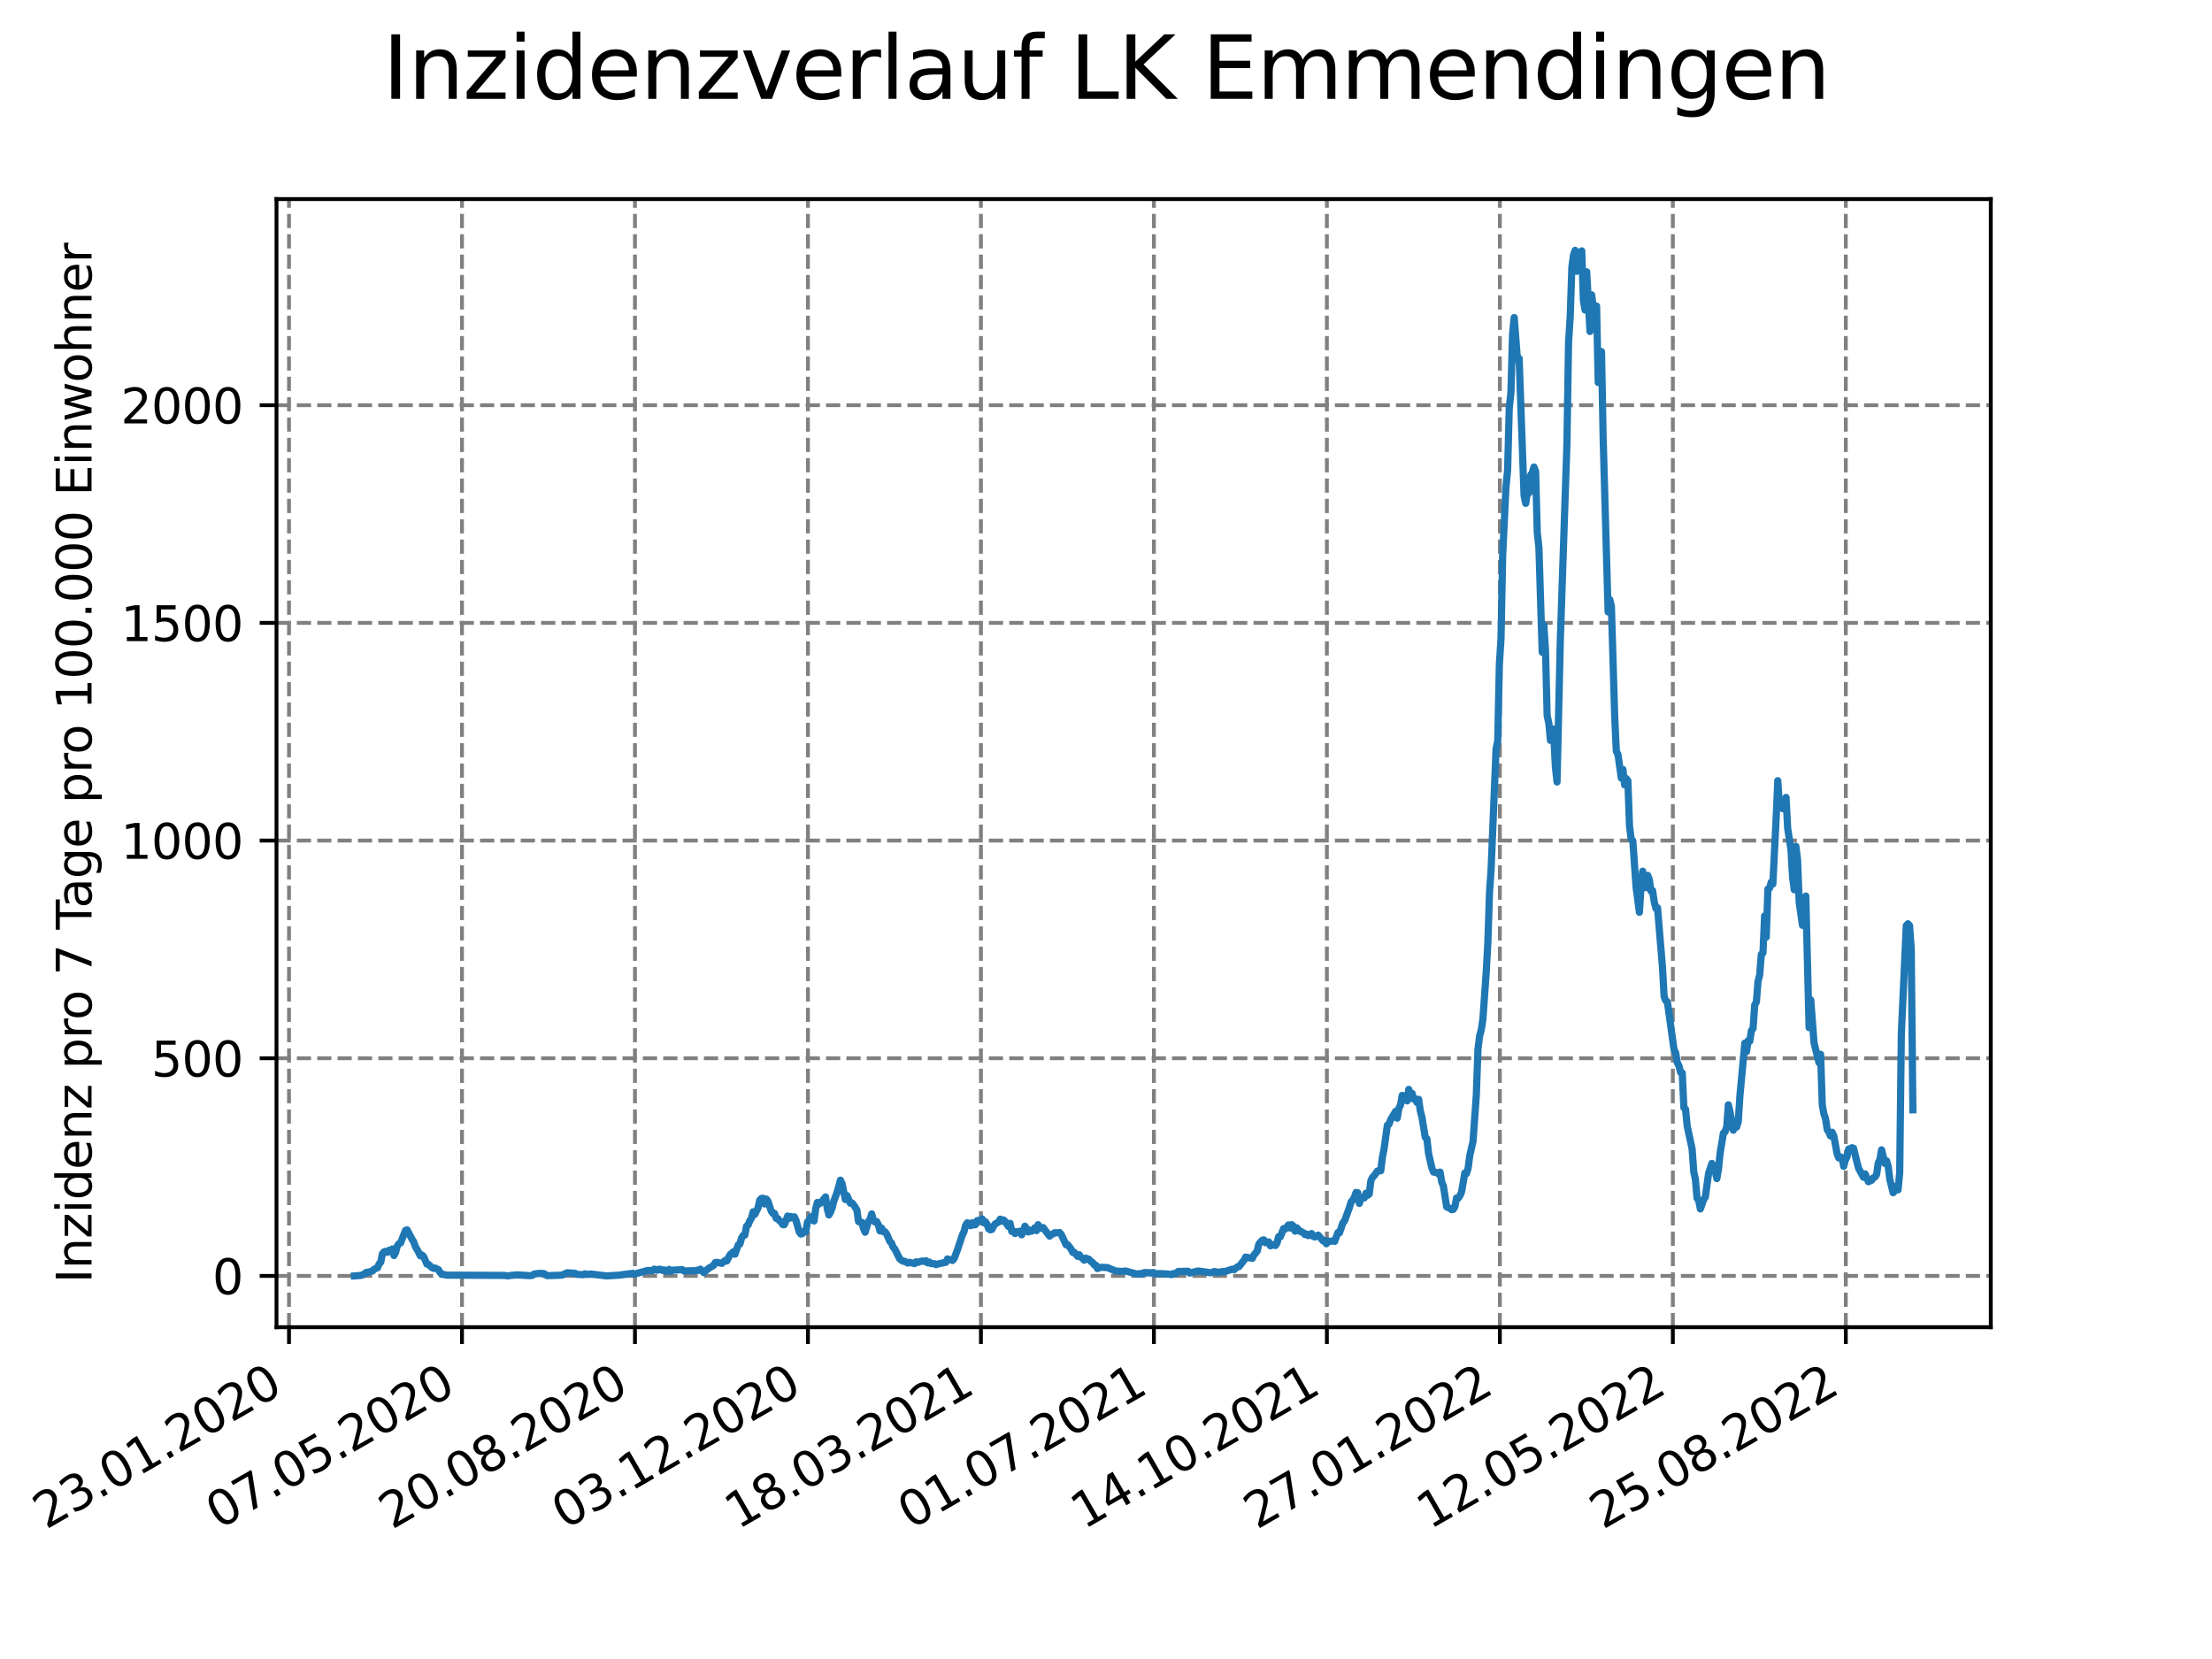 <?xml version="1.0" encoding="utf-8" standalone="no"?>
<!DOCTYPE svg PUBLIC "-//W3C//DTD SVG 1.1//EN"
  "http://www.w3.org/Graphics/SVG/1.1/DTD/svg11.dtd">
<svg xmlns:xlink="http://www.w3.org/1999/xlink" width="460.8pt" height="345.6pt" viewBox="0 0 460.8 345.6" xmlns="http://www.w3.org/2000/svg" version="1.1">
 <defs>
  <style type="text/css">*{stroke-linejoin: round; stroke-linecap: butt}</style>
 </defs>
 <g id="figure_1">
  <g id="patch_1">
   <path d="M 0 345.6 
L 460.8 345.6 
L 460.8 0 
L 0 0 
z
" style="fill: #ffffff"/>
  </g>
  <g id="axes_1">
   <g id="patch_2">
    <path d="M 57.6 276.48 
L 414.72 276.48 
L 414.72 41.472 
L 57.6 41.472 
z
" style="fill: #ffffff"/>
   </g>
   <g id="matplotlib.axis_1">
    <g id="xtick_1">
     <g id="line2d_1">
      <path d="M 60.205 276.48 
L 60.205 41.472 
" clip-path="url(#p32e1663205)" style="fill: none; stroke-dasharray: 2.96,1.28; stroke-dashoffset: 0; stroke: #808080; stroke-width: 0.8"/>
     </g>
     <g id="line2d_2">
      <defs>
       <path id="m2d0ac2be92" d="M 0 0 
L 0 3.5 
" style="stroke: #000000; stroke-width: 0.8"/>
      </defs>
      <g>
       <use xlink:href="#m2d0ac2be92" x="60.205" y="276.48" style="stroke: #000000; stroke-width: 0.8"/>
      </g>
     </g>
     <g id="text_1">
      <!-- 23.01.2020 -->
      <g transform="translate(9.58 318.689) rotate(-30) scale(0.1 -0.1)">
       <defs>
        <path id="DejaVuSans-32" d="M 1228 531 
L 3431 531 
L 3431 0 
L 469 0 
L 469 531 
Q 828 903 1448 1529 
Q 2069 2156 2228 2338 
Q 2531 2678 2651 2914 
Q 2772 3150 2772 3378 
Q 2772 3750 2511 3984 
Q 2250 4219 1831 4219 
Q 1534 4219 1204 4116 
Q 875 4013 500 3803 
L 500 4441 
Q 881 4594 1212 4672 
Q 1544 4750 1819 4750 
Q 2544 4750 2975 4387 
Q 3406 4025 3406 3419 
Q 3406 3131 3298 2873 
Q 3191 2616 2906 2266 
Q 2828 2175 2409 1742 
Q 1991 1309 1228 531 
z
" transform="scale(0.016)"/>
        <path id="DejaVuSans-33" d="M 2597 2516 
Q 3050 2419 3304 2112 
Q 3559 1806 3559 1356 
Q 3559 666 3084 287 
Q 2609 -91 1734 -91 
Q 1441 -91 1130 -33 
Q 819 25 488 141 
L 488 750 
Q 750 597 1062 519 
Q 1375 441 1716 441 
Q 2309 441 2620 675 
Q 2931 909 2931 1356 
Q 2931 1769 2642 2001 
Q 2353 2234 1838 2234 
L 1294 2234 
L 1294 2753 
L 1863 2753 
Q 2328 2753 2575 2939 
Q 2822 3125 2822 3475 
Q 2822 3834 2567 4026 
Q 2313 4219 1838 4219 
Q 1578 4219 1281 4162 
Q 984 4106 628 3988 
L 628 4550 
Q 988 4650 1302 4700 
Q 1616 4750 1894 4750 
Q 2613 4750 3031 4423 
Q 3450 4097 3450 3541 
Q 3450 3153 3228 2886 
Q 3006 2619 2597 2516 
z
" transform="scale(0.016)"/>
        <path id="DejaVuSans-2e" d="M 684 794 
L 1344 794 
L 1344 0 
L 684 0 
L 684 794 
z
" transform="scale(0.016)"/>
        <path id="DejaVuSans-30" d="M 2034 4250 
Q 1547 4250 1301 3770 
Q 1056 3291 1056 2328 
Q 1056 1369 1301 889 
Q 1547 409 2034 409 
Q 2525 409 2770 889 
Q 3016 1369 3016 2328 
Q 3016 3291 2770 3770 
Q 2525 4250 2034 4250 
z
M 2034 4750 
Q 2819 4750 3233 4129 
Q 3647 3509 3647 2328 
Q 3647 1150 3233 529 
Q 2819 -91 2034 -91 
Q 1250 -91 836 529 
Q 422 1150 422 2328 
Q 422 3509 836 4129 
Q 1250 4750 2034 4750 
z
" transform="scale(0.016)"/>
        <path id="DejaVuSans-31" d="M 794 531 
L 1825 531 
L 1825 4091 
L 703 3866 
L 703 4441 
L 1819 4666 
L 2450 4666 
L 2450 531 
L 3481 531 
L 3481 0 
L 794 0 
L 794 531 
z
" transform="scale(0.016)"/>
       </defs>
       <use xlink:href="#DejaVuSans-32"/>
       <use xlink:href="#DejaVuSans-33" x="63.623"/>
       <use xlink:href="#DejaVuSans-2e" x="127.246"/>
       <use xlink:href="#DejaVuSans-30" x="159.033"/>
       <use xlink:href="#DejaVuSans-31" x="222.656"/>
       <use xlink:href="#DejaVuSans-2e" x="286.279"/>
       <use xlink:href="#DejaVuSans-32" x="318.066"/>
       <use xlink:href="#DejaVuSans-30" x="381.689"/>
       <use xlink:href="#DejaVuSans-32" x="445.312"/>
       <use xlink:href="#DejaVuSans-30" x="508.936"/>
      </g>
     </g>
    </g>
    <g id="xtick_2">
     <g id="line2d_3">
      <path d="M 96.24 276.48 
L 96.24 41.472 
" clip-path="url(#p32e1663205)" style="fill: none; stroke-dasharray: 2.96,1.28; stroke-dashoffset: 0; stroke: #808080; stroke-width: 0.8"/>
     </g>
     <g id="line2d_4">
      <g>
       <use xlink:href="#m2d0ac2be92" x="96.24" y="276.48" style="stroke: #000000; stroke-width: 0.8"/>
      </g>
     </g>
     <g id="text_2">
      <!-- 07.05.2020 -->
      <g transform="translate(45.615 318.689) rotate(-30) scale(0.1 -0.1)">
       <defs>
        <path id="DejaVuSans-37" d="M 525 4666 
L 3525 4666 
L 3525 4397 
L 1831 0 
L 1172 0 
L 2766 4134 
L 525 4134 
L 525 4666 
z
" transform="scale(0.016)"/>
        <path id="DejaVuSans-35" d="M 691 4666 
L 3169 4666 
L 3169 4134 
L 1269 4134 
L 1269 2991 
Q 1406 3038 1543 3061 
Q 1681 3084 1819 3084 
Q 2600 3084 3056 2656 
Q 3513 2228 3513 1497 
Q 3513 744 3044 326 
Q 2575 -91 1722 -91 
Q 1428 -91 1123 -41 
Q 819 9 494 109 
L 494 744 
Q 775 591 1075 516 
Q 1375 441 1709 441 
Q 2250 441 2565 725 
Q 2881 1009 2881 1497 
Q 2881 1984 2565 2268 
Q 2250 2553 1709 2553 
Q 1456 2553 1204 2497 
Q 953 2441 691 2322 
L 691 4666 
z
" transform="scale(0.016)"/>
       </defs>
       <use xlink:href="#DejaVuSans-30"/>
       <use xlink:href="#DejaVuSans-37" x="63.623"/>
       <use xlink:href="#DejaVuSans-2e" x="127.246"/>
       <use xlink:href="#DejaVuSans-30" x="159.033"/>
       <use xlink:href="#DejaVuSans-35" x="222.656"/>
       <use xlink:href="#DejaVuSans-2e" x="286.279"/>
       <use xlink:href="#DejaVuSans-32" x="318.066"/>
       <use xlink:href="#DejaVuSans-30" x="381.689"/>
       <use xlink:href="#DejaVuSans-32" x="445.312"/>
       <use xlink:href="#DejaVuSans-30" x="508.936"/>
      </g>
     </g>
    </g>
    <g id="xtick_3">
     <g id="line2d_5">
      <path d="M 132.275 276.48 
L 132.275 41.472 
" clip-path="url(#p32e1663205)" style="fill: none; stroke-dasharray: 2.96,1.28; stroke-dashoffset: 0; stroke: #808080; stroke-width: 0.8"/>
     </g>
     <g id="line2d_6">
      <g>
       <use xlink:href="#m2d0ac2be92" x="132.275" y="276.48" style="stroke: #000000; stroke-width: 0.8"/>
      </g>
     </g>
     <g id="text_3">
      <!-- 20.08.2020 -->
      <g transform="translate(81.649 318.689) rotate(-30) scale(0.1 -0.1)">
       <defs>
        <path id="DejaVuSans-38" d="M 2034 2216 
Q 1584 2216 1326 1975 
Q 1069 1734 1069 1313 
Q 1069 891 1326 650 
Q 1584 409 2034 409 
Q 2484 409 2743 651 
Q 3003 894 3003 1313 
Q 3003 1734 2745 1975 
Q 2488 2216 2034 2216 
z
M 1403 2484 
Q 997 2584 770 2862 
Q 544 3141 544 3541 
Q 544 4100 942 4425 
Q 1341 4750 2034 4750 
Q 2731 4750 3128 4425 
Q 3525 4100 3525 3541 
Q 3525 3141 3298 2862 
Q 3072 2584 2669 2484 
Q 3125 2378 3379 2068 
Q 3634 1759 3634 1313 
Q 3634 634 3220 271 
Q 2806 -91 2034 -91 
Q 1263 -91 848 271 
Q 434 634 434 1313 
Q 434 1759 690 2068 
Q 947 2378 1403 2484 
z
M 1172 3481 
Q 1172 3119 1398 2916 
Q 1625 2713 2034 2713 
Q 2441 2713 2670 2916 
Q 2900 3119 2900 3481 
Q 2900 3844 2670 4047 
Q 2441 4250 2034 4250 
Q 1625 4250 1398 4047 
Q 1172 3844 1172 3481 
z
" transform="scale(0.016)"/>
       </defs>
       <use xlink:href="#DejaVuSans-32"/>
       <use xlink:href="#DejaVuSans-30" x="63.623"/>
       <use xlink:href="#DejaVuSans-2e" x="127.246"/>
       <use xlink:href="#DejaVuSans-30" x="159.033"/>
       <use xlink:href="#DejaVuSans-38" x="222.656"/>
       <use xlink:href="#DejaVuSans-2e" x="286.279"/>
       <use xlink:href="#DejaVuSans-32" x="318.066"/>
       <use xlink:href="#DejaVuSans-30" x="381.689"/>
       <use xlink:href="#DejaVuSans-32" x="445.312"/>
       <use xlink:href="#DejaVuSans-30" x="508.936"/>
      </g>
     </g>
    </g>
    <g id="xtick_4">
     <g id="line2d_7">
      <path d="M 168.309 276.48 
L 168.309 41.472 
" clip-path="url(#p32e1663205)" style="fill: none; stroke-dasharray: 2.96,1.28; stroke-dashoffset: 0; stroke: #808080; stroke-width: 0.8"/>
     </g>
     <g id="line2d_8">
      <g>
       <use xlink:href="#m2d0ac2be92" x="168.309" y="276.48" style="stroke: #000000; stroke-width: 0.8"/>
      </g>
     </g>
     <g id="text_4">
      <!-- 03.12.2020 -->
      <g transform="translate(117.684 318.689) rotate(-30) scale(0.1 -0.1)">
       <use xlink:href="#DejaVuSans-30"/>
       <use xlink:href="#DejaVuSans-33" x="63.623"/>
       <use xlink:href="#DejaVuSans-2e" x="127.246"/>
       <use xlink:href="#DejaVuSans-31" x="159.033"/>
       <use xlink:href="#DejaVuSans-32" x="222.656"/>
       <use xlink:href="#DejaVuSans-2e" x="286.279"/>
       <use xlink:href="#DejaVuSans-32" x="318.066"/>
       <use xlink:href="#DejaVuSans-30" x="381.689"/>
       <use xlink:href="#DejaVuSans-32" x="445.312"/>
       <use xlink:href="#DejaVuSans-30" x="508.936"/>
      </g>
     </g>
    </g>
    <g id="xtick_5">
     <g id="line2d_9">
      <path d="M 204.344 276.48 
L 204.344 41.472 
" clip-path="url(#p32e1663205)" style="fill: none; stroke-dasharray: 2.96,1.28; stroke-dashoffset: 0; stroke: #808080; stroke-width: 0.8"/>
     </g>
     <g id="line2d_10">
      <g>
       <use xlink:href="#m2d0ac2be92" x="204.344" y="276.48" style="stroke: #000000; stroke-width: 0.8"/>
      </g>
     </g>
     <g id="text_5">
      <!-- 18.03.2021 -->
      <g transform="translate(153.719 318.689) rotate(-30) scale(0.1 -0.1)">
       <use xlink:href="#DejaVuSans-31"/>
       <use xlink:href="#DejaVuSans-38" x="63.623"/>
       <use xlink:href="#DejaVuSans-2e" x="127.246"/>
       <use xlink:href="#DejaVuSans-30" x="159.033"/>
       <use xlink:href="#DejaVuSans-33" x="222.656"/>
       <use xlink:href="#DejaVuSans-2e" x="286.279"/>
       <use xlink:href="#DejaVuSans-32" x="318.066"/>
       <use xlink:href="#DejaVuSans-30" x="381.689"/>
       <use xlink:href="#DejaVuSans-32" x="445.312"/>
       <use xlink:href="#DejaVuSans-31" x="508.936"/>
      </g>
     </g>
    </g>
    <g id="xtick_6">
     <g id="line2d_11">
      <path d="M 240.378 276.48 
L 240.378 41.472 
" clip-path="url(#p32e1663205)" style="fill: none; stroke-dasharray: 2.96,1.28; stroke-dashoffset: 0; stroke: #808080; stroke-width: 0.8"/>
     </g>
     <g id="line2d_12">
      <g>
       <use xlink:href="#m2d0ac2be92" x="240.378" y="276.48" style="stroke: #000000; stroke-width: 0.8"/>
      </g>
     </g>
     <g id="text_6">
      <!-- 01.07.2021 -->
      <g transform="translate(189.753 318.689) rotate(-30) scale(0.1 -0.1)">
       <use xlink:href="#DejaVuSans-30"/>
       <use xlink:href="#DejaVuSans-31" x="63.623"/>
       <use xlink:href="#DejaVuSans-2e" x="127.246"/>
       <use xlink:href="#DejaVuSans-30" x="159.033"/>
       <use xlink:href="#DejaVuSans-37" x="222.656"/>
       <use xlink:href="#DejaVuSans-2e" x="286.279"/>
       <use xlink:href="#DejaVuSans-32" x="318.066"/>
       <use xlink:href="#DejaVuSans-30" x="381.689"/>
       <use xlink:href="#DejaVuSans-32" x="445.312"/>
       <use xlink:href="#DejaVuSans-31" x="508.936"/>
      </g>
     </g>
    </g>
    <g id="xtick_7">
     <g id="line2d_13">
      <path d="M 276.413 276.48 
L 276.413 41.472 
" clip-path="url(#p32e1663205)" style="fill: none; stroke-dasharray: 2.96,1.28; stroke-dashoffset: 0; stroke: #808080; stroke-width: 0.8"/>
     </g>
     <g id="line2d_14">
      <g>
       <use xlink:href="#m2d0ac2be92" x="276.413" y="276.48" style="stroke: #000000; stroke-width: 0.8"/>
      </g>
     </g>
     <g id="text_7">
      <!-- 14.10.2021 -->
      <g transform="translate(225.788 318.689) rotate(-30) scale(0.1 -0.1)">
       <defs>
        <path id="DejaVuSans-34" d="M 2419 4116 
L 825 1625 
L 2419 1625 
L 2419 4116 
z
M 2253 4666 
L 3047 4666 
L 3047 1625 
L 3713 1625 
L 3713 1100 
L 3047 1100 
L 3047 0 
L 2419 0 
L 2419 1100 
L 313 1100 
L 313 1709 
L 2253 4666 
z
" transform="scale(0.016)"/>
       </defs>
       <use xlink:href="#DejaVuSans-31"/>
       <use xlink:href="#DejaVuSans-34" x="63.623"/>
       <use xlink:href="#DejaVuSans-2e" x="127.246"/>
       <use xlink:href="#DejaVuSans-31" x="159.033"/>
       <use xlink:href="#DejaVuSans-30" x="222.656"/>
       <use xlink:href="#DejaVuSans-2e" x="286.279"/>
       <use xlink:href="#DejaVuSans-32" x="318.066"/>
       <use xlink:href="#DejaVuSans-30" x="381.689"/>
       <use xlink:href="#DejaVuSans-32" x="445.312"/>
       <use xlink:href="#DejaVuSans-31" x="508.936"/>
      </g>
     </g>
    </g>
    <g id="xtick_8">
     <g id="line2d_15">
      <path d="M 312.448 276.48 
L 312.448 41.472 
" clip-path="url(#p32e1663205)" style="fill: none; stroke-dasharray: 2.96,1.28; stroke-dashoffset: 0; stroke: #808080; stroke-width: 0.8"/>
     </g>
     <g id="line2d_16">
      <g>
       <use xlink:href="#m2d0ac2be92" x="312.448" y="276.48" style="stroke: #000000; stroke-width: 0.8"/>
      </g>
     </g>
     <g id="text_8">
      <!-- 27.01.2022 -->
      <g transform="translate(261.822 318.689) rotate(-30) scale(0.1 -0.1)">
       <use xlink:href="#DejaVuSans-32"/>
       <use xlink:href="#DejaVuSans-37" x="63.623"/>
       <use xlink:href="#DejaVuSans-2e" x="127.246"/>
       <use xlink:href="#DejaVuSans-30" x="159.033"/>
       <use xlink:href="#DejaVuSans-31" x="222.656"/>
       <use xlink:href="#DejaVuSans-2e" x="286.279"/>
       <use xlink:href="#DejaVuSans-32" x="318.066"/>
       <use xlink:href="#DejaVuSans-30" x="381.689"/>
       <use xlink:href="#DejaVuSans-32" x="445.312"/>
       <use xlink:href="#DejaVuSans-32" x="508.936"/>
      </g>
     </g>
    </g>
    <g id="xtick_9">
     <g id="line2d_17">
      <path d="M 348.482 276.48 
L 348.482 41.472 
" clip-path="url(#p32e1663205)" style="fill: none; stroke-dasharray: 2.96,1.28; stroke-dashoffset: 0; stroke: #808080; stroke-width: 0.8"/>
     </g>
     <g id="line2d_18">
      <g>
       <use xlink:href="#m2d0ac2be92" x="348.482" y="276.48" style="stroke: #000000; stroke-width: 0.8"/>
      </g>
     </g>
     <g id="text_9">
      <!-- 12.05.2022 -->
      <g transform="translate(297.857 318.689) rotate(-30) scale(0.1 -0.1)">
       <use xlink:href="#DejaVuSans-31"/>
       <use xlink:href="#DejaVuSans-32" x="63.623"/>
       <use xlink:href="#DejaVuSans-2e" x="127.246"/>
       <use xlink:href="#DejaVuSans-30" x="159.033"/>
       <use xlink:href="#DejaVuSans-35" x="222.656"/>
       <use xlink:href="#DejaVuSans-2e" x="286.279"/>
       <use xlink:href="#DejaVuSans-32" x="318.066"/>
       <use xlink:href="#DejaVuSans-30" x="381.689"/>
       <use xlink:href="#DejaVuSans-32" x="445.312"/>
       <use xlink:href="#DejaVuSans-32" x="508.936"/>
      </g>
     </g>
    </g>
    <g id="xtick_10">
     <g id="line2d_19">
      <path d="M 384.517 276.48 
L 384.517 41.472 
" clip-path="url(#p32e1663205)" style="fill: none; stroke-dasharray: 2.96,1.28; stroke-dashoffset: 0; stroke: #808080; stroke-width: 0.8"/>
     </g>
     <g id="line2d_20">
      <g>
       <use xlink:href="#m2d0ac2be92" x="384.517" y="276.48" style="stroke: #000000; stroke-width: 0.8"/>
      </g>
     </g>
     <g id="text_10">
      <!-- 25.08.2022 -->
      <g transform="translate(333.892 318.689) rotate(-30) scale(0.1 -0.1)">
       <use xlink:href="#DejaVuSans-32"/>
       <use xlink:href="#DejaVuSans-35" x="63.623"/>
       <use xlink:href="#DejaVuSans-2e" x="127.246"/>
       <use xlink:href="#DejaVuSans-30" x="159.033"/>
       <use xlink:href="#DejaVuSans-38" x="222.656"/>
       <use xlink:href="#DejaVuSans-2e" x="286.279"/>
       <use xlink:href="#DejaVuSans-32" x="318.066"/>
       <use xlink:href="#DejaVuSans-30" x="381.689"/>
       <use xlink:href="#DejaVuSans-32" x="445.312"/>
       <use xlink:href="#DejaVuSans-32" x="508.936"/>
      </g>
     </g>
    </g>
   </g>
   <g id="matplotlib.axis_2">
    <g id="ytick_1">
     <g id="line2d_21">
      <path d="M 57.6 265.798 
L 414.72 265.798 
" clip-path="url(#p32e1663205)" style="fill: none; stroke-dasharray: 2.96,1.28; stroke-dashoffset: 0; stroke: #808080; stroke-width: 0.8"/>
     </g>
     <g id="line2d_22">
      <defs>
       <path id="m5d5b5d10de" d="M 0 0 
L -3.5 0 
" style="stroke: #000000; stroke-width: 0.8"/>
      </defs>
      <g>
       <use xlink:href="#m5d5b5d10de" x="57.6" y="265.798" style="stroke: #000000; stroke-width: 0.8"/>
      </g>
     </g>
     <g id="text_11">
      <!-- 0 -->
      <g transform="translate(44.237 269.597) scale(0.1 -0.1)">
       <use xlink:href="#DejaVuSans-30"/>
      </g>
     </g>
    </g>
    <g id="ytick_2">
     <g id="line2d_23">
      <path d="M 57.6 220.451 
L 414.72 220.451 
" clip-path="url(#p32e1663205)" style="fill: none; stroke-dasharray: 2.96,1.28; stroke-dashoffset: 0; stroke: #808080; stroke-width: 0.8"/>
     </g>
     <g id="line2d_24">
      <g>
       <use xlink:href="#m5d5b5d10de" x="57.6" y="220.451" style="stroke: #000000; stroke-width: 0.8"/>
      </g>
     </g>
     <g id="text_12">
      <!-- 500 -->
      <g transform="translate(31.512 224.25) scale(0.1 -0.1)">
       <use xlink:href="#DejaVuSans-35"/>
       <use xlink:href="#DejaVuSans-30" x="63.623"/>
       <use xlink:href="#DejaVuSans-30" x="127.246"/>
      </g>
     </g>
    </g>
    <g id="ytick_3">
     <g id="line2d_25">
      <path d="M 57.6 175.104 
L 414.72 175.104 
" clip-path="url(#p32e1663205)" style="fill: none; stroke-dasharray: 2.96,1.28; stroke-dashoffset: 0; stroke: #808080; stroke-width: 0.8"/>
     </g>
     <g id="line2d_26">
      <g>
       <use xlink:href="#m5d5b5d10de" x="57.6" y="175.104" style="stroke: #000000; stroke-width: 0.8"/>
      </g>
     </g>
     <g id="text_13">
      <!-- 1000 -->
      <g transform="translate(25.15 178.903) scale(0.1 -0.1)">
       <use xlink:href="#DejaVuSans-31"/>
       <use xlink:href="#DejaVuSans-30" x="63.623"/>
       <use xlink:href="#DejaVuSans-30" x="127.246"/>
       <use xlink:href="#DejaVuSans-30" x="190.869"/>
      </g>
     </g>
    </g>
    <g id="ytick_4">
     <g id="line2d_27">
      <path d="M 57.6 129.757 
L 414.72 129.757 
" clip-path="url(#p32e1663205)" style="fill: none; stroke-dasharray: 2.96,1.28; stroke-dashoffset: 0; stroke: #808080; stroke-width: 0.8"/>
     </g>
     <g id="line2d_28">
      <g>
       <use xlink:href="#m5d5b5d10de" x="57.6" y="129.757" style="stroke: #000000; stroke-width: 0.8"/>
      </g>
     </g>
     <g id="text_14">
      <!-- 1500 -->
      <g transform="translate(25.15 133.556) scale(0.1 -0.1)">
       <use xlink:href="#DejaVuSans-31"/>
       <use xlink:href="#DejaVuSans-35" x="63.623"/>
       <use xlink:href="#DejaVuSans-30" x="127.246"/>
       <use xlink:href="#DejaVuSans-30" x="190.869"/>
      </g>
     </g>
    </g>
    <g id="ytick_5">
     <g id="line2d_29">
      <path d="M 57.6 84.41 
L 414.72 84.41 
" clip-path="url(#p32e1663205)" style="fill: none; stroke-dasharray: 2.96,1.28; stroke-dashoffset: 0; stroke: #808080; stroke-width: 0.8"/>
     </g>
     <g id="line2d_30">
      <g>
       <use xlink:href="#m5d5b5d10de" x="57.6" y="84.41" style="stroke: #000000; stroke-width: 0.8"/>
      </g>
     </g>
     <g id="text_15">
      <!-- 2000 -->
      <g transform="translate(25.15 88.209) scale(0.1 -0.1)">
       <use xlink:href="#DejaVuSans-32"/>
       <use xlink:href="#DejaVuSans-30" x="63.623"/>
       <use xlink:href="#DejaVuSans-30" x="127.246"/>
       <use xlink:href="#DejaVuSans-30" x="190.869"/>
      </g>
     </g>
    </g>
    <g id="text_16">
     <!-- Inzidenz pro 7 Tage pro 100.000 Einwohner -->
     <g transform="translate(19.07 267.301) rotate(-90) scale(0.1 -0.1)">
      <defs>
       <path id="DejaVuSans-49" d="M 628 4666 
L 1259 4666 
L 1259 0 
L 628 0 
L 628 4666 
z
" transform="scale(0.016)"/>
       <path id="DejaVuSans-6e" d="M 3513 2113 
L 3513 0 
L 2938 0 
L 2938 2094 
Q 2938 2591 2744 2837 
Q 2550 3084 2163 3084 
Q 1697 3084 1428 2787 
Q 1159 2491 1159 1978 
L 1159 0 
L 581 0 
L 581 3500 
L 1159 3500 
L 1159 2956 
Q 1366 3272 1645 3428 
Q 1925 3584 2291 3584 
Q 2894 3584 3203 3211 
Q 3513 2838 3513 2113 
z
" transform="scale(0.016)"/>
       <path id="DejaVuSans-7a" d="M 353 3500 
L 3084 3500 
L 3084 2975 
L 922 459 
L 3084 459 
L 3084 0 
L 275 0 
L 275 525 
L 2438 3041 
L 353 3041 
L 353 3500 
z
" transform="scale(0.016)"/>
       <path id="DejaVuSans-69" d="M 603 3500 
L 1178 3500 
L 1178 0 
L 603 0 
L 603 3500 
z
M 603 4863 
L 1178 4863 
L 1178 4134 
L 603 4134 
L 603 4863 
z
" transform="scale(0.016)"/>
       <path id="DejaVuSans-64" d="M 2906 2969 
L 2906 4863 
L 3481 4863 
L 3481 0 
L 2906 0 
L 2906 525 
Q 2725 213 2448 61 
Q 2172 -91 1784 -91 
Q 1150 -91 751 415 
Q 353 922 353 1747 
Q 353 2572 751 3078 
Q 1150 3584 1784 3584 
Q 2172 3584 2448 3432 
Q 2725 3281 2906 2969 
z
M 947 1747 
Q 947 1113 1208 752 
Q 1469 391 1925 391 
Q 2381 391 2643 752 
Q 2906 1113 2906 1747 
Q 2906 2381 2643 2742 
Q 2381 3103 1925 3103 
Q 1469 3103 1208 2742 
Q 947 2381 947 1747 
z
" transform="scale(0.016)"/>
       <path id="DejaVuSans-65" d="M 3597 1894 
L 3597 1613 
L 953 1613 
Q 991 1019 1311 708 
Q 1631 397 2203 397 
Q 2534 397 2845 478 
Q 3156 559 3463 722 
L 3463 178 
Q 3153 47 2828 -22 
Q 2503 -91 2169 -91 
Q 1331 -91 842 396 
Q 353 884 353 1716 
Q 353 2575 817 3079 
Q 1281 3584 2069 3584 
Q 2775 3584 3186 3129 
Q 3597 2675 3597 1894 
z
M 3022 2063 
Q 3016 2534 2758 2815 
Q 2500 3097 2075 3097 
Q 1594 3097 1305 2825 
Q 1016 2553 972 2059 
L 3022 2063 
z
" transform="scale(0.016)"/>
       <path id="DejaVuSans-20" transform="scale(0.016)"/>
       <path id="DejaVuSans-70" d="M 1159 525 
L 1159 -1331 
L 581 -1331 
L 581 3500 
L 1159 3500 
L 1159 2969 
Q 1341 3281 1617 3432 
Q 1894 3584 2278 3584 
Q 2916 3584 3314 3078 
Q 3713 2572 3713 1747 
Q 3713 922 3314 415 
Q 2916 -91 2278 -91 
Q 1894 -91 1617 61 
Q 1341 213 1159 525 
z
M 3116 1747 
Q 3116 2381 2855 2742 
Q 2594 3103 2138 3103 
Q 1681 3103 1420 2742 
Q 1159 2381 1159 1747 
Q 1159 1113 1420 752 
Q 1681 391 2138 391 
Q 2594 391 2855 752 
Q 3116 1113 3116 1747 
z
" transform="scale(0.016)"/>
       <path id="DejaVuSans-72" d="M 2631 2963 
Q 2534 3019 2420 3045 
Q 2306 3072 2169 3072 
Q 1681 3072 1420 2755 
Q 1159 2438 1159 1844 
L 1159 0 
L 581 0 
L 581 3500 
L 1159 3500 
L 1159 2956 
Q 1341 3275 1631 3429 
Q 1922 3584 2338 3584 
Q 2397 3584 2469 3576 
Q 2541 3569 2628 3553 
L 2631 2963 
z
" transform="scale(0.016)"/>
       <path id="DejaVuSans-6f" d="M 1959 3097 
Q 1497 3097 1228 2736 
Q 959 2375 959 1747 
Q 959 1119 1226 758 
Q 1494 397 1959 397 
Q 2419 397 2687 759 
Q 2956 1122 2956 1747 
Q 2956 2369 2687 2733 
Q 2419 3097 1959 3097 
z
M 1959 3584 
Q 2709 3584 3137 3096 
Q 3566 2609 3566 1747 
Q 3566 888 3137 398 
Q 2709 -91 1959 -91 
Q 1206 -91 779 398 
Q 353 888 353 1747 
Q 353 2609 779 3096 
Q 1206 3584 1959 3584 
z
" transform="scale(0.016)"/>
       <path id="DejaVuSans-54" d="M -19 4666 
L 3928 4666 
L 3928 4134 
L 2272 4134 
L 2272 0 
L 1638 0 
L 1638 4134 
L -19 4134 
L -19 4666 
z
" transform="scale(0.016)"/>
       <path id="DejaVuSans-61" d="M 2194 1759 
Q 1497 1759 1228 1600 
Q 959 1441 959 1056 
Q 959 750 1161 570 
Q 1363 391 1709 391 
Q 2188 391 2477 730 
Q 2766 1069 2766 1631 
L 2766 1759 
L 2194 1759 
z
M 3341 1997 
L 3341 0 
L 2766 0 
L 2766 531 
Q 2569 213 2275 61 
Q 1981 -91 1556 -91 
Q 1019 -91 701 211 
Q 384 513 384 1019 
Q 384 1609 779 1909 
Q 1175 2209 1959 2209 
L 2766 2209 
L 2766 2266 
Q 2766 2663 2505 2880 
Q 2244 3097 1772 3097 
Q 1472 3097 1187 3025 
Q 903 2953 641 2809 
L 641 3341 
Q 956 3463 1253 3523 
Q 1550 3584 1831 3584 
Q 2591 3584 2966 3190 
Q 3341 2797 3341 1997 
z
" transform="scale(0.016)"/>
       <path id="DejaVuSans-67" d="M 2906 1791 
Q 2906 2416 2648 2759 
Q 2391 3103 1925 3103 
Q 1463 3103 1205 2759 
Q 947 2416 947 1791 
Q 947 1169 1205 825 
Q 1463 481 1925 481 
Q 2391 481 2648 825 
Q 2906 1169 2906 1791 
z
M 3481 434 
Q 3481 -459 3084 -895 
Q 2688 -1331 1869 -1331 
Q 1566 -1331 1297 -1286 
Q 1028 -1241 775 -1147 
L 775 -588 
Q 1028 -725 1275 -790 
Q 1522 -856 1778 -856 
Q 2344 -856 2625 -561 
Q 2906 -266 2906 331 
L 2906 616 
Q 2728 306 2450 153 
Q 2172 0 1784 0 
Q 1141 0 747 490 
Q 353 981 353 1791 
Q 353 2603 747 3093 
Q 1141 3584 1784 3584 
Q 2172 3584 2450 3431 
Q 2728 3278 2906 2969 
L 2906 3500 
L 3481 3500 
L 3481 434 
z
" transform="scale(0.016)"/>
       <path id="DejaVuSans-45" d="M 628 4666 
L 3578 4666 
L 3578 4134 
L 1259 4134 
L 1259 2753 
L 3481 2753 
L 3481 2222 
L 1259 2222 
L 1259 531 
L 3634 531 
L 3634 0 
L 628 0 
L 628 4666 
z
" transform="scale(0.016)"/>
       <path id="DejaVuSans-77" d="M 269 3500 
L 844 3500 
L 1563 769 
L 2278 3500 
L 2956 3500 
L 3675 769 
L 4391 3500 
L 4966 3500 
L 4050 0 
L 3372 0 
L 2619 2869 
L 1863 0 
L 1184 0 
L 269 3500 
z
" transform="scale(0.016)"/>
       <path id="DejaVuSans-68" d="M 3513 2113 
L 3513 0 
L 2938 0 
L 2938 2094 
Q 2938 2591 2744 2837 
Q 2550 3084 2163 3084 
Q 1697 3084 1428 2787 
Q 1159 2491 1159 1978 
L 1159 0 
L 581 0 
L 581 4863 
L 1159 4863 
L 1159 2956 
Q 1366 3272 1645 3428 
Q 1925 3584 2291 3584 
Q 2894 3584 3203 3211 
Q 3513 2838 3513 2113 
z
" transform="scale(0.016)"/>
      </defs>
      <use xlink:href="#DejaVuSans-49"/>
      <use xlink:href="#DejaVuSans-6e" x="29.492"/>
      <use xlink:href="#DejaVuSans-7a" x="92.871"/>
      <use xlink:href="#DejaVuSans-69" x="145.361"/>
      <use xlink:href="#DejaVuSans-64" x="173.145"/>
      <use xlink:href="#DejaVuSans-65" x="236.621"/>
      <use xlink:href="#DejaVuSans-6e" x="298.145"/>
      <use xlink:href="#DejaVuSans-7a" x="361.523"/>
      <use xlink:href="#DejaVuSans-20" x="414.014"/>
      <use xlink:href="#DejaVuSans-70" x="445.801"/>
      <use xlink:href="#DejaVuSans-72" x="509.277"/>
      <use xlink:href="#DejaVuSans-6f" x="548.141"/>
      <use xlink:href="#DejaVuSans-20" x="609.322"/>
      <use xlink:href="#DejaVuSans-37" x="641.109"/>
      <use xlink:href="#DejaVuSans-20" x="704.732"/>
      <use xlink:href="#DejaVuSans-54" x="736.52"/>
      <use xlink:href="#DejaVuSans-61" x="781.104"/>
      <use xlink:href="#DejaVuSans-67" x="842.383"/>
      <use xlink:href="#DejaVuSans-65" x="905.859"/>
      <use xlink:href="#DejaVuSans-20" x="967.383"/>
      <use xlink:href="#DejaVuSans-70" x="999.17"/>
      <use xlink:href="#DejaVuSans-72" x="1062.646"/>
      <use xlink:href="#DejaVuSans-6f" x="1101.51"/>
      <use xlink:href="#DejaVuSans-20" x="1162.691"/>
      <use xlink:href="#DejaVuSans-31" x="1194.479"/>
      <use xlink:href="#DejaVuSans-30" x="1258.102"/>
      <use xlink:href="#DejaVuSans-30" x="1321.725"/>
      <use xlink:href="#DejaVuSans-2e" x="1385.348"/>
      <use xlink:href="#DejaVuSans-30" x="1417.135"/>
      <use xlink:href="#DejaVuSans-30" x="1480.758"/>
      <use xlink:href="#DejaVuSans-30" x="1544.381"/>
      <use xlink:href="#DejaVuSans-20" x="1608.004"/>
      <use xlink:href="#DejaVuSans-45" x="1639.791"/>
      <use xlink:href="#DejaVuSans-69" x="1702.975"/>
      <use xlink:href="#DejaVuSans-6e" x="1730.758"/>
      <use xlink:href="#DejaVuSans-77" x="1794.137"/>
      <use xlink:href="#DejaVuSans-6f" x="1875.924"/>
      <use xlink:href="#DejaVuSans-68" x="1937.105"/>
      <use xlink:href="#DejaVuSans-6e" x="2000.484"/>
      <use xlink:href="#DejaVuSans-65" x="2063.863"/>
      <use xlink:href="#DejaVuSans-72" x="2125.387"/>
     </g>
    </g>
   </g>
   <g id="line2d_31">
    <path d="M 73.833 265.798 
L 75.205 265.689 
L 75.892 265.416 
L 76.235 265.089 
L 76.921 264.98 
L 77.608 264.762 
L 77.951 264.381 
L 78.637 264.108 
L 78.981 263.291 
L 79.324 262.909 
L 79.667 261.165 
L 80.01 260.784 
L 80.353 260.675 
L 80.696 260.893 
L 81.04 260.457 
L 81.383 260.675 
L 81.726 260.184 
L 82.069 261.547 
L 82.412 260.893 
L 82.756 259.585 
L 83.099 259.094 
L 83.442 258.931 
L 84.472 256.315 
L 84.815 256.206 
L 85.844 258.168 
L 86.187 258.713 
L 86.531 259.694 
L 87.217 260.893 
L 87.56 261.601 
L 87.903 261.438 
L 88.247 261.765 
L 88.933 263.345 
L 89.276 263.4 
L 89.962 264.054 
L 90.306 264.217 
L 90.649 264.163 
L 91.335 264.49 
L 91.678 265.089 
L 92.022 265.416 
L 93.051 265.634 
L 105.063 265.689 
L 105.749 265.798 
L 106.435 265.689 
L 107.808 265.58 
L 109.524 265.689 
L 110.211 265.743 
L 110.897 265.689 
L 111.24 265.416 
L 111.926 265.307 
L 112.613 265.253 
L 113.299 265.307 
L 113.986 265.743 
L 117.074 265.634 
L 118.104 265.144 
L 119.133 265.198 
L 119.82 265.253 
L 120.163 265.471 
L 121.192 265.525 
L 121.536 265.525 
L 121.879 265.362 
L 122.222 265.471 
L 123.252 265.416 
L 126.34 265.798 
L 128.056 265.689 
L 129.086 265.634 
L 129.772 265.525 
L 131.831 265.253 
L 132.174 265.416 
L 134.92 264.653 
L 135.95 264.708 
L 136.293 264.381 
L 136.979 264.599 
L 137.322 264.381 
L 137.665 264.435 
L 138.009 264.653 
L 138.352 264.544 
L 138.695 264.817 
L 139.038 264.762 
L 139.381 264.435 
L 139.725 264.871 
L 140.068 264.599 
L 142.127 264.49 
L 142.47 264.762 
L 144.872 264.708 
L 145.216 264.599 
L 145.559 264.653 
L 145.902 264.381 
L 146.588 265.089 
L 147.618 264.217 
L 148.647 263.618 
L 148.991 263.018 
L 149.334 262.964 
L 150.363 263.182 
L 151.05 262.582 
L 151.393 262.691 
L 152.079 261.383 
L 152.766 260.784 
L 153.109 261.274 
L 153.795 259.312 
L 154.138 259.149 
L 154.482 257.895 
L 154.825 257.35 
L 155.168 257.296 
L 155.511 255.443 
L 155.854 255.17 
L 156.198 254.298 
L 156.541 253.808 
L 156.884 252.445 
L 157.227 252.99 
L 157.913 251.628 
L 158.257 250.047 
L 158.6 249.666 
L 158.943 249.611 
L 159.286 250.81 
L 159.629 249.775 
L 159.973 250.211 
L 160.659 252.282 
L 161.002 252.772 
L 161.345 252.772 
L 161.689 253.808 
L 162.032 253.862 
L 162.375 254.298 
L 162.718 254.516 
L 163.061 255.116 
L 163.404 255.116 
L 164.091 253.317 
L 164.434 253.808 
L 164.777 253.426 
L 165.12 253.699 
L 165.464 253.481 
L 165.807 254.189 
L 166.493 256.642 
L 166.836 257.078 
L 167.179 256.969 
L 167.523 256.533 
L 167.866 256.587 
L 168.209 254.571 
L 168.552 254.244 
L 168.895 253.481 
L 169.239 253.481 
L 169.582 254.353 
L 169.925 251.791 
L 170.268 250.483 
L 170.611 250.81 
L 170.955 250.592 
L 171.984 249.339 
L 172.327 251.737 
L 172.67 253.099 
L 173.014 252.5 
L 173.357 251.628 
L 173.7 250.211 
L 174.386 248.358 
L 175.073 245.85 
L 175.416 246.559 
L 176.102 249.884 
L 176.446 249.066 
L 177.132 250.647 
L 177.475 250.592 
L 177.818 250.974 
L 178.505 252.064 
L 178.848 254.462 
L 179.191 254.625 
L 179.534 254.625 
L 179.877 255.933 
L 180.221 256.696 
L 180.907 254.407 
L 181.25 254.026 
L 181.593 252.881 
L 181.937 254.244 
L 182.28 254.571 
L 182.623 254.462 
L 182.966 255.116 
L 183.309 256.424 
L 183.652 255.824 
L 183.996 256.587 
L 184.339 256.587 
L 184.682 257.023 
L 185.368 258.604 
L 185.712 258.931 
L 186.055 259.803 
L 186.398 260.184 
L 187.428 262.255 
L 188.114 262.746 
L 188.457 262.746 
L 189.143 263.127 
L 189.487 262.964 
L 190.516 263.236 
L 190.859 262.855 
L 191.203 262.964 
L 191.889 262.746 
L 192.232 262.691 
L 192.575 262.8 
L 192.918 262.637 
L 193.262 263.073 
L 193.605 262.909 
L 193.948 263.236 
L 194.634 263.236 
L 194.978 263.454 
L 195.664 263.236 
L 197.037 262.964 
L 197.38 262.255 
L 197.723 262.419 
L 198.066 262.419 
L 198.409 262.582 
L 198.753 262.201 
L 199.439 260.402 
L 200.469 257.296 
L 200.812 256.587 
L 201.155 255.279 
L 201.498 254.734 
L 201.841 254.843 
L 202.185 255.334 
L 202.528 254.734 
L 202.871 255.17 
L 203.214 255.116 
L 203.557 254.298 
L 204.244 254.135 
L 204.587 253.917 
L 204.93 254.734 
L 205.273 254.516 
L 205.616 255.007 
L 205.96 255.988 
L 206.303 256.206 
L 206.646 256.097 
L 206.989 255.388 
L 207.332 254.952 
L 208.019 254.571 
L 208.362 253.971 
L 208.705 254.407 
L 209.048 254.135 
L 209.391 254.462 
L 210.078 255.497 
L 210.421 254.843 
L 210.764 256.533 
L 211.107 256.478 
L 211.451 256.969 
L 211.794 256.587 
L 212.137 256.642 
L 212.48 256.478 
L 212.823 257.241 
L 213.166 256.478 
L 213.51 255.443 
L 213.853 255.933 
L 214.196 256.642 
L 214.539 256.26 
L 214.882 256.478 
L 215.226 256.206 
L 215.569 255.77 
L 215.912 256.369 
L 216.255 255.116 
L 216.598 255.824 
L 216.942 255.879 
L 217.285 255.715 
L 218.657 257.514 
L 219.001 257.187 
L 219.344 257.078 
L 219.687 256.805 
L 220.373 256.805 
L 220.717 256.751 
L 221.06 257.132 
L 222.089 259.312 
L 222.433 259.312 
L 223.119 260.184 
L 223.462 260.893 
L 223.805 260.893 
L 224.492 261.71 
L 224.835 261.383 
L 225.178 261.928 
L 225.521 262.146 
L 225.864 262.528 
L 226.208 262.092 
L 226.894 262.364 
L 227.237 262.8 
L 227.58 262.964 
L 227.924 263.454 
L 228.267 263.563 
L 228.61 264.272 
L 229.296 263.999 
L 230.669 264.054 
L 232.385 264.762 
L 233.758 264.871 
L 234.444 264.762 
L 236.846 265.416 
L 237.533 265.307 
L 237.876 265.416 
L 238.219 265.144 
L 238.562 265.089 
L 238.905 265.198 
L 239.249 265.089 
L 239.592 265.198 
L 240.278 265.089 
L 240.621 265.362 
L 241.651 265.307 
L 243.367 265.416 
L 244.053 265.525 
L 244.396 265.307 
L 245.083 265.253 
L 245.426 264.871 
L 247.485 264.817 
L 247.828 265.198 
L 249.544 264.762 
L 252.29 265.144 
L 252.976 264.871 
L 253.663 265.035 
L 254.349 264.98 
L 254.692 264.871 
L 255.035 264.926 
L 256.751 264.381 
L 257.094 264.49 
L 257.781 263.89 
L 258.124 263.836 
L 259.154 262.528 
L 259.497 261.874 
L 260.869 262.146 
L 261.213 261.438 
L 261.899 260.62 
L 262.242 259.149 
L 262.929 258.386 
L 263.272 258.277 
L 263.615 258.876 
L 264.301 258.713 
L 264.644 259.53 
L 265.331 259.258 
L 265.674 259.476 
L 266.017 258.985 
L 266.36 257.623 
L 266.704 257.677 
L 267.39 255.933 
L 267.733 256.042 
L 268.42 255.17 
L 268.763 255.824 
L 269.106 255.116 
L 269.449 255.443 
L 269.792 256.478 
L 270.135 255.77 
L 270.822 256.533 
L 271.165 256.587 
L 271.508 256.805 
L 271.851 257.187 
L 272.195 257.078 
L 272.538 257.405 
L 273.224 256.969 
L 273.567 257.568 
L 273.911 257.677 
L 274.597 257.296 
L 275.626 258.495 
L 275.97 258.44 
L 276.313 259.094 
L 276.656 258.549 
L 276.999 258.604 
L 277.686 258.495 
L 278.029 258.604 
L 278.715 256.751 
L 279.058 256.805 
L 279.745 254.734 
L 280.088 254.353 
L 281.117 251.519 
L 281.461 250.374 
L 281.804 249.993 
L 282.147 249.393 
L 282.49 248.412 
L 282.833 248.467 
L 283.177 250.701 
L 283.52 249.557 
L 284.206 249.557 
L 284.549 248.576 
L 284.892 249.012 
L 285.236 248.739 
L 285.579 245.959 
L 285.922 245.251 
L 286.265 244.924 
L 286.952 243.943 
L 287.638 243.888 
L 287.981 241.054 
L 288.324 239.365 
L 289.011 234.405 
L 289.354 234.187 
L 289.697 233.261 
L 290.727 231.517 
L 291.07 232.934 
L 291.413 230.863 
L 291.756 230.209 
L 292.099 228.192 
L 292.443 228.301 
L 292.786 228.247 
L 293.129 229.337 
L 293.472 226.939 
L 293.815 228.792 
L 294.159 227.756 
L 294.502 228.955 
L 294.845 228.901 
L 295.188 229.664 
L 295.531 229.01 
L 295.874 231.408 
L 296.218 232.716 
L 296.904 236.912 
L 297.247 237.239 
L 297.59 240.237 
L 298.277 243.289 
L 298.62 244.161 
L 299.306 244.27 
L 299.65 244.542 
L 299.993 244.161 
L 300.336 246.232 
L 300.679 247.049 
L 301.365 251.41 
L 302.052 251.737 
L 302.395 252.009 
L 302.738 251.955 
L 303.081 251.355 
L 303.425 249.557 
L 303.768 249.611 
L 304.111 249.121 
L 304.454 248.358 
L 305.141 244.379 
L 305.484 244.488 
L 305.827 243.398 
L 306.17 240.782 
L 306.856 237.784 
L 307.543 228.138 
L 307.886 218.6 
L 308.229 215.82 
L 308.572 214.567 
L 308.916 212.332 
L 309.602 202.577 
L 309.945 196.364 
L 310.288 186.008 
L 310.631 180.885 
L 311.661 155.978 
L 312.004 154.343 
L 312.347 138.375 
L 312.691 132.979 
L 313.034 115.757 
L 313.72 101.478 
L 314.063 97.935 
L 314.407 84.964 
L 314.75 81.857 
L 315.093 69.54 
L 315.436 66.161 
L 316.122 74.99 
L 316.466 74.663 
L 317.152 93.902 
L 317.495 103.276 
L 317.838 104.857 
L 318.182 102.513 
L 318.525 102.677 
L 318.868 98.97 
L 319.211 98.48 
L 319.554 97.281 
L 319.898 98.207 
L 320.241 110.906 
L 320.584 114.122 
L 321.27 135.868 
L 321.613 130.2 
L 321.957 135.486 
L 322.3 149.057 
L 322.643 150.637 
L 322.986 154.234 
L 323.329 151.782 
L 323.673 153.144 
L 324.016 159.739 
L 324.359 162.9 
L 325.045 133.252 
L 326.418 92.594 
L 326.761 71.23 
L 327.104 65.943 
L 327.448 55.642 
L 327.791 53.135 
L 328.134 52.154 
L 328.477 56.514 
L 328.82 52.754 
L 329.164 54.825 
L 329.507 52.263 
L 329.85 62.618 
L 330.193 64.58 
L 330.536 56.623 
L 331.223 69.049 
L 331.566 61.419 
L 332.252 66.542 
L 332.595 63.763 
L 332.939 79.677 
L 333.282 78.642 
L 333.625 73.246 
L 333.968 91.395 
L 334.998 127.474 
L 335.341 124.913 
L 335.684 126.275 
L 336.37 149.22 
L 336.714 156.523 
L 337.057 157.177 
L 337.743 162.083 
L 338.086 160.284 
L 338.43 163.5 
L 338.773 162.192 
L 339.116 162.628 
L 339.459 172.165 
L 339.802 174.781 
L 340.146 175.163 
L 340.832 184.864 
L 341.518 190.042 
L 341.861 184.537 
L 342.205 181.485 
L 342.891 184.918 
L 343.234 182.357 
L 343.577 183.174 
L 343.921 185.627 
L 344.264 185.518 
L 344.607 187.861 
L 344.95 189.224 
L 345.293 189.115 
L 346.323 201.487 
L 346.666 207.591 
L 347.009 208.463 
L 347.352 208.735 
L 348.725 218.655 
L 349.068 219.309 
L 349.412 221.38 
L 349.755 222.034 
L 350.098 223.396 
L 350.441 223.505 
L 350.784 230.754 
L 351.128 231.081 
L 351.471 234.569 
L 352.5 239.365 
L 352.843 244.161 
L 353.187 245.687 
L 353.53 249.611 
L 353.873 250.102 
L 354.216 251.846 
L 354.903 249.884 
L 355.246 249.393 
L 355.932 244.433 
L 356.619 242.362 
L 356.962 243.452 
L 357.305 243.997 
L 357.648 245.523 
L 357.991 243.561 
L 358.334 240.182 
L 359.021 236.04 
L 359.364 235.768 
L 359.707 234.732 
L 360.05 230.154 
L 360.394 231.626 
L 361.08 235.441 
L 361.423 233.806 
L 361.766 234.787 
L 362.109 233.697 
L 362.453 228.301 
L 363.482 217.292 
L 363.825 219.091 
L 364.169 216.801 
L 364.512 216.91 
L 364.855 214.676 
L 365.198 214.24 
L 365.541 209.335 
L 365.885 208.735 
L 366.228 204.43 
L 366.571 203.122 
L 366.914 198.816 
L 367.257 198.489 
L 367.6 190.805 
L 367.944 195.219 
L 368.287 185.191 
L 368.63 185.027 
L 368.973 183.774 
L 369.316 184.155 
L 370.003 170.476 
L 370.346 162.628 
L 370.689 167.696 
L 371.032 166.988 
L 371.376 168.459 
L 371.719 166.933 
L 372.062 166.116 
L 372.405 172.547 
L 373.091 177.016 
L 373.435 182.847 
L 373.778 185.354 
L 374.121 176.307 
L 374.464 179.087 
L 374.807 188.025 
L 375.494 192.767 
L 375.837 188.57 
L 376.18 186.662 
L 376.867 214.076 
L 377.21 208.299 
L 377.896 217.237 
L 378.926 221.38 
L 379.269 219.636 
L 379.612 230.209 
L 379.955 232.062 
L 380.298 233.043 
L 380.642 235.332 
L 380.985 235.822 
L 381.328 236.64 
L 381.671 235.877 
L 382.014 236.64 
L 382.701 240.346 
L 383.044 241.218 
L 383.387 241 
L 383.73 241.109 
L 384.073 242.962 
L 384.417 241.654 
L 384.76 241 
L 385.103 239.365 
L 385.446 239.31 
L 385.789 239.092 
L 386.133 239.201 
L 386.819 242.035 
L 387.162 243.343 
L 388.192 245.251 
L 388.535 244.542 
L 389.221 246.177 
L 389.908 245.85 
L 390.251 245.36 
L 390.594 245.196 
L 390.937 244.651 
L 391.28 242.253 
L 391.624 241.545 
L 391.967 239.528 
L 392.653 242.362 
L 392.996 241.817 
L 393.339 242.962 
L 393.683 245.687 
L 394.369 248.467 
L 394.712 248.085 
L 395.055 247.104 
L 395.399 247.867 
L 395.742 244.27 
L 396.085 215.33 
L 397.115 192.821 
L 397.458 192.44 
L 397.801 192.821 
L 398.144 197.726 
L 398.487 231.19 
L 398.487 231.19 
" clip-path="url(#p32e1663205)" style="fill: none; stroke: #1f77b4; stroke-width: 1.5; stroke-linecap: square"/>
   </g>
   <g id="patch_3">
    <path d="M 57.6 276.48 
L 57.6 41.472 
" style="fill: none; stroke: #000000; stroke-width: 0.8; stroke-linejoin: miter; stroke-linecap: square"/>
   </g>
   <g id="patch_4">
    <path d="M 414.72 276.48 
L 414.72 41.472 
" style="fill: none; stroke: #000000; stroke-width: 0.8; stroke-linejoin: miter; stroke-linecap: square"/>
   </g>
   <g id="patch_5">
    <path d="M 57.6 276.48 
L 414.72 276.48 
" style="fill: none; stroke: #000000; stroke-width: 0.8; stroke-linejoin: miter; stroke-linecap: square"/>
   </g>
   <g id="patch_6">
    <path d="M 57.6 41.472 
L 414.72 41.472 
" style="fill: none; stroke: #000000; stroke-width: 0.8; stroke-linejoin: miter; stroke-linecap: square"/>
   </g>
  </g>
  <g id="text_17">
   <!-- Inzidenzverlauf LK Emmendingen -->
   <g transform="translate(79.715 20.589) scale(0.18 -0.18)">
    <defs>
     <path id="DejaVuSans-76" d="M 191 3500 
L 800 3500 
L 1894 563 
L 2988 3500 
L 3597 3500 
L 2284 0 
L 1503 0 
L 191 3500 
z
" transform="scale(0.016)"/>
     <path id="DejaVuSans-6c" d="M 603 4863 
L 1178 4863 
L 1178 0 
L 603 0 
L 603 4863 
z
" transform="scale(0.016)"/>
     <path id="DejaVuSans-75" d="M 544 1381 
L 544 3500 
L 1119 3500 
L 1119 1403 
Q 1119 906 1312 657 
Q 1506 409 1894 409 
Q 2359 409 2629 706 
Q 2900 1003 2900 1516 
L 2900 3500 
L 3475 3500 
L 3475 0 
L 2900 0 
L 2900 538 
Q 2691 219 2414 64 
Q 2138 -91 1772 -91 
Q 1169 -91 856 284 
Q 544 659 544 1381 
z
M 1991 3584 
L 1991 3584 
z
" transform="scale(0.016)"/>
     <path id="DejaVuSans-66" d="M 2375 4863 
L 2375 4384 
L 1825 4384 
Q 1516 4384 1395 4259 
Q 1275 4134 1275 3809 
L 1275 3500 
L 2222 3500 
L 2222 3053 
L 1275 3053 
L 1275 0 
L 697 0 
L 697 3053 
L 147 3053 
L 147 3500 
L 697 3500 
L 697 3744 
Q 697 4328 969 4595 
Q 1241 4863 1831 4863 
L 2375 4863 
z
" transform="scale(0.016)"/>
     <path id="DejaVuSans-4c" d="M 628 4666 
L 1259 4666 
L 1259 531 
L 3531 531 
L 3531 0 
L 628 0 
L 628 4666 
z
" transform="scale(0.016)"/>
     <path id="DejaVuSans-4b" d="M 628 4666 
L 1259 4666 
L 1259 2694 
L 3353 4666 
L 4166 4666 
L 1850 2491 
L 4331 0 
L 3500 0 
L 1259 2247 
L 1259 0 
L 628 0 
L 628 4666 
z
" transform="scale(0.016)"/>
     <path id="DejaVuSans-6d" d="M 3328 2828 
Q 3544 3216 3844 3400 
Q 4144 3584 4550 3584 
Q 5097 3584 5394 3201 
Q 5691 2819 5691 2113 
L 5691 0 
L 5113 0 
L 5113 2094 
Q 5113 2597 4934 2840 
Q 4756 3084 4391 3084 
Q 3944 3084 3684 2787 
Q 3425 2491 3425 1978 
L 3425 0 
L 2847 0 
L 2847 2094 
Q 2847 2600 2669 2842 
Q 2491 3084 2119 3084 
Q 1678 3084 1418 2786 
Q 1159 2488 1159 1978 
L 1159 0 
L 581 0 
L 581 3500 
L 1159 3500 
L 1159 2956 
Q 1356 3278 1631 3431 
Q 1906 3584 2284 3584 
Q 2666 3584 2933 3390 
Q 3200 3197 3328 2828 
z
" transform="scale(0.016)"/>
    </defs>
    <use xlink:href="#DejaVuSans-49"/>
    <use xlink:href="#DejaVuSans-6e" x="29.492"/>
    <use xlink:href="#DejaVuSans-7a" x="92.871"/>
    <use xlink:href="#DejaVuSans-69" x="145.361"/>
    <use xlink:href="#DejaVuSans-64" x="173.145"/>
    <use xlink:href="#DejaVuSans-65" x="236.621"/>
    <use xlink:href="#DejaVuSans-6e" x="298.145"/>
    <use xlink:href="#DejaVuSans-7a" x="361.523"/>
    <use xlink:href="#DejaVuSans-76" x="414.014"/>
    <use xlink:href="#DejaVuSans-65" x="473.193"/>
    <use xlink:href="#DejaVuSans-72" x="534.717"/>
    <use xlink:href="#DejaVuSans-6c" x="575.83"/>
    <use xlink:href="#DejaVuSans-61" x="603.613"/>
    <use xlink:href="#DejaVuSans-75" x="664.893"/>
    <use xlink:href="#DejaVuSans-66" x="728.271"/>
    <use xlink:href="#DejaVuSans-20" x="763.477"/>
    <use xlink:href="#DejaVuSans-4c" x="795.264"/>
    <use xlink:href="#DejaVuSans-4b" x="850.977"/>
    <use xlink:href="#DejaVuSans-20" x="916.553"/>
    <use xlink:href="#DejaVuSans-45" x="948.34"/>
    <use xlink:href="#DejaVuSans-6d" x="1011.523"/>
    <use xlink:href="#DejaVuSans-6d" x="1108.936"/>
    <use xlink:href="#DejaVuSans-65" x="1206.348"/>
    <use xlink:href="#DejaVuSans-6e" x="1267.871"/>
    <use xlink:href="#DejaVuSans-64" x="1331.25"/>
    <use xlink:href="#DejaVuSans-69" x="1394.727"/>
    <use xlink:href="#DejaVuSans-6e" x="1422.51"/>
    <use xlink:href="#DejaVuSans-67" x="1485.889"/>
    <use xlink:href="#DejaVuSans-65" x="1549.365"/>
    <use xlink:href="#DejaVuSans-6e" x="1610.889"/>
   </g>
  </g>
 </g>
 <defs>
  <clipPath id="p32e1663205">
   <rect x="57.6" y="41.472" width="357.12" height="235.008"/>
  </clipPath>
 </defs>
</svg>
